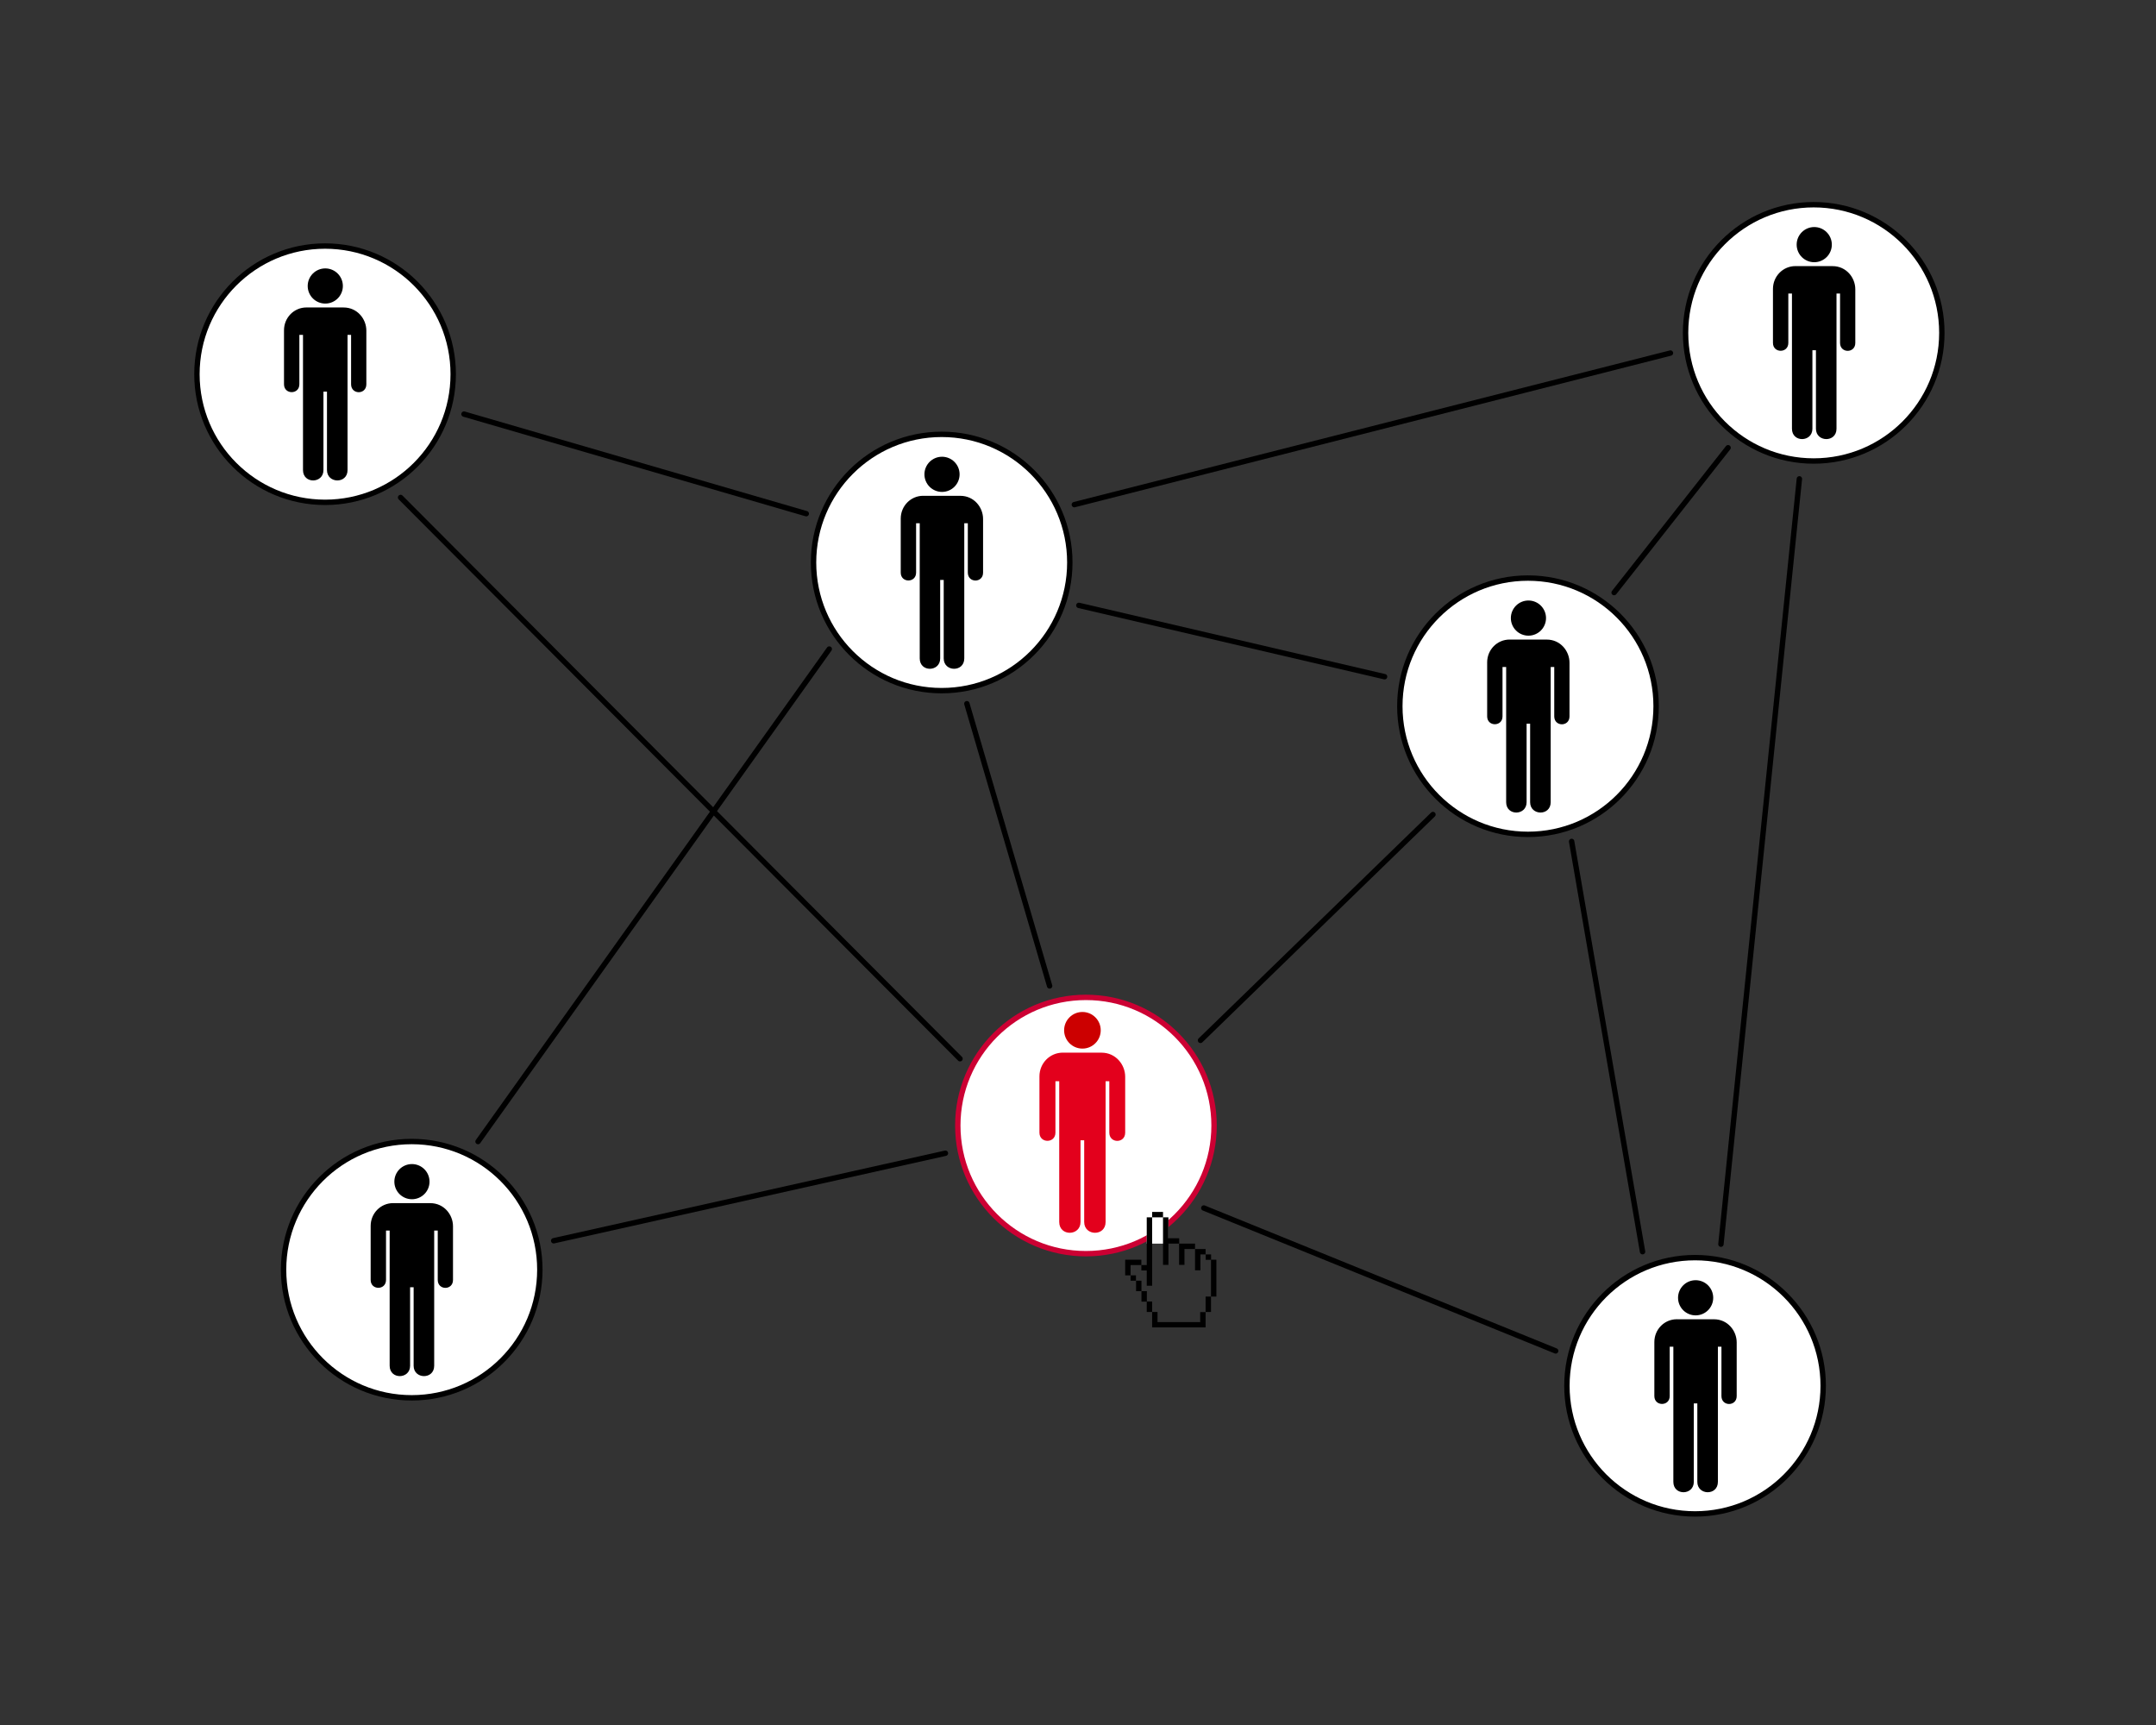 <?xml version='1.0' encoding='utf-8'?>
<svg xmlns="http://www.w3.org/2000/svg" version="1.1" id="Capa_1" x="0px" y="0px" width="2000px" height="1600px" viewBox="0 0 2000 1600" enable-background="new 0 0 2000 1600"><rect x="0" y="0" width="2000" height="1600" fill="#333333" stroke="none"/> <path fill="#FFFFFF" stroke="#000000" stroke-width="5" d="M992.408,521.738c0,65.648-53.218,118.866-118.865,118.866 s-118.866-53.219-118.866-118.866s53.219-118.866,118.866-118.866S992.408,456.091,992.408,521.738z"/> <g transform="matrix(.297 0 0 .297 621.18 246.21)"> <path d="M850.754,707.259c30.326,0,54.913-24.59,54.913-54.92c0-30.326-24.587-54.913-54.913-54.913s-54.913,24.587-54.913,54.913 C795.841,682.669,820.425,707.259,850.754,707.259z"/> <path d="M850.754,652.339"/> <path d="M791.987,719.376c-38.889,0-70.163,31.718-70.163,71.276v168.613c0,32.781,47.972,32.781,47.972,0V805.096h11.36v422.152 c0,43.826,63.881,42.536,63.881,0V982.196h11.002v245.052c0,42.536,64.236,43.826,64.236,0V805.096h11.091v154.169 c0,33.035,47.722,33.031,47.637,0V791.675c0-36.48-28.329-72.21-71.026-72.21l-115.99-0.076V719.376z"/> </g> <path fill="#FFFFFF" stroke="#000000" stroke-width="5" d="M420.417,347.077c0,65.648-53.218,118.866-118.866,118.866 s-118.866-53.219-118.866-118.866c0-65.647,53.218-118.866,118.866-118.866S420.417,281.43,420.417,347.077z"/> <g transform="matrix(.297 0 0 .297 195.86 116.34)"> <path d="M356.524,556.346c30.326,0,54.915-24.588,54.915-54.918c0-30.328-24.588-54.915-54.915-54.915 c-30.325,0-54.915,24.589-54.915,54.915C301.609,531.756,326.194,556.346,356.524,556.346z"/> <path d="M356.524,501.428"/> <path d="M297.757,568.465c-38.888,0-70.163,31.717-70.163,71.276v168.613c0,32.781,47.974,32.781,47.974,0V654.185h11.357v422.153 c0,43.826,63.883,42.536,63.883,0V831.282h11.003v245.056c0,42.536,64.233,43.826,64.233,0V654.185h11.091v154.169 c0,33.031,47.724,33.031,47.638,0V640.764c0-36.48-28.327-72.21-71.026-72.21l-115.99-0.076V568.465z"/> </g> <path fill="#FFFFFF" stroke="#000000" stroke-width="5" d="M500.783,1177.664c0,65.648-53.219,118.865-118.866,118.865 s-118.866-53.218-118.866-118.865s53.219-118.866,118.866-118.866S500.783,1112.016,500.783,1177.664z"/> <g transform="matrix(.297 0 0 .297 255.62 733.95)"> <path d="M425.966,1274.02c30.326,0,54.915-24.587,54.915-54.916c0-30.326-24.588-54.916-54.915-54.916 c-30.325,0-54.913,24.59-54.913,54.916S395.636,1274.02,425.966,1274.02z"/> <path d="M425.966,1219.104"/> <path d="M367.199,1286.141c-38.888,0-70.163,31.715-70.163,71.276v168.613c0,32.781,47.974,32.781,47.974,0v-154.169h11.357 v422.149c0,43.829,63.883,42.539,63.883,0v-245.052h11.003v245.052c0,42.539,64.233,43.829,64.233,0v-422.149h11.091v154.169 c0,33.031,47.726,33.031,47.64,0v-167.593c0-36.477-28.329-72.207-71.026-72.207l-115.992-0.076V1286.141z"/> </g> <path fill="#FFFFFF" stroke="#000000" stroke-width="5" d="M1536.279,655.041c0,65.648-53.218,118.865-118.865,118.865 s-118.866-53.218-118.866-118.865s53.219-118.866,118.866-118.866S1536.279,589.393,1536.279,655.041z"/> <g transform="matrix(.297 0 0 .297 1025.6 345.34)"> <path d="M1320.698,822.449c30.326,0,54.916-24.59,54.916-54.916c0-30.33-24.59-54.916-54.916-54.916 c-30.323,0-54.913,24.59-54.913,54.916S1290.369,822.449,1320.698,822.449z"/> <path d="M1320.698,767.533"/> <path d="M1261.931,834.57c-38.886,0-70.163,31.715-70.163,71.273v168.616c0,32.778,47.976,32.778,47.976,0V920.286h11.357v422.153 c0,43.829,63.881,42.539,63.881,0v-245.052h11.005v245.052c0,42.539,64.233,43.829,64.233,0V920.286h11.091v154.172 c0,33.031,47.722,33.031,47.637,0V906.866c0-36.477-28.325-72.207-71.026-72.207l-115.99-0.076V834.57z"/> </g> <path fill="#FFFFFF" stroke="#CC0033" stroke-width="5" d="M1126.218,1043.975c0,65.648-53.218,118.866-118.865,118.866 s-118.866-53.219-118.866-118.866s53.219-118.866,118.866-118.866S1126.218,978.328,1126.218,1043.975z"/> <path fill="#FF5500" d="M1007.456,962.032"/> <g> <path fill="#CC0000" d="M1004.107,972.611c9.378,0,16.981-7.604,16.981-16.983c0-9.382-7.604-16.985-16.981-16.985 c-9.38,0-16.985,7.606-16.985,16.985C987.122,965.008,994.725,972.611,1004.107,972.611z"/> <path fill="#E3001C" d="M985.93,976.359c-12.028,0-21.7,9.81-21.7,22.045v52.149c0,10.139,14.837,10.139,14.837,0v-47.683h3.512 v130.565c0,13.557,19.759,13.155,19.759,0v-75.792h3.402v75.792c0,13.155,19.864,13.557,19.864,0v-130.565h3.431v47.683 c0,10.217,14.762,10.217,14.735,0v-51.832c0-11.283-8.761-22.333-21.967-22.333l-35.874-0.023V976.359z"/> </g> <path fill="#FFFFFF" stroke="#000000" stroke-width="5" d="M1691.271,1285.357c0,65.648-53.219,118.865-118.866,118.865 s-118.865-53.219-118.865-118.865c0-65.647,53.218-118.866,118.865-118.866S1691.271,1219.71,1691.271,1285.357z"/> <g transform="matrix(.297 0 0 .297 1140.9 814.03)"> <path d="M1454.68,1367.076c30.326,0,54.916-24.59,54.916-54.916c0-30.33-24.59-54.916-54.916-54.916s-54.913,24.59-54.913,54.916 S1424.35,1367.076,1454.68,1367.076z"/> <path d="M1454.68,1312.16"/> <path d="M1395.913,1379.197c-38.886,0-70.163,31.715-70.163,71.276v168.613c0,32.778,47.976,32.778,47.976,0v-154.172h11.354 v422.152c0,43.829,63.884,42.539,63.884,0v-245.052h11.005v245.052c0,42.539,64.233,43.829,64.233,0v-422.152h11.091v154.172 c0,33.031,47.722,33.031,47.637,0v-167.593c0-36.477-28.325-72.207-71.026-72.207l-115.99-0.076V1379.197z"/> </g> <path fill="#FFFFFF" stroke="#000000" stroke-width="5" d="M1801.344,308.736c0,65.649-53.219,118.866-118.866,118.866 s-118.865-53.219-118.865-118.866c0-65.647,53.218-118.865,118.865-118.865S1801.344,243.089,1801.344,308.736z"/> <g transform="matrix(.297 0 0 .297 1222.7 87.824)"> <path d="M1549.736,523.209c30.323,0,54.913-24.588,54.913-54.916c0-30.328-24.59-54.915-54.913-54.915 c-30.326,0-54.916,24.589-54.916,54.915C1494.819,498.62,1519.406,523.209,1549.736,523.209z"/> <path d="M1549.736,468.292"/> <path d="M1490.965,535.33c-38.886,0-70.163,31.715-70.163,71.276v168.613c0,32.778,47.976,32.778,47.976,0v-154.17h11.357v422.151 c0,43.829,63.881,42.539,63.881,0V798.146h11.005v245.052c0,42.539,64.233,43.829,64.233,0V621.048h11.091v154.17 c0,33.031,47.726,33.031,47.637,0V607.627c0-36.479-28.325-72.209-71.022-72.209l-115.994-0.076V535.33z"/> </g> <path fill="none" stroke="#000000" stroke-width="5" stroke-linecap="round" d="M430.423,384.087l317.511,92.374"/> <path fill="none" stroke="#000000" stroke-width="5" stroke-linecap="round" d="M1000.8,561.521l283.596,66.144"/> <path fill="none" stroke="#000000" stroke-width="5" stroke-linecap="round" d="M1497.321,549.634l105.731-134.345"/> <path fill="none" stroke="#000000" stroke-width="5" stroke-linecap="round" d="M896.9,652.7l76.767,261.782"/> <path fill="#FF5500" stroke="#000000" stroke-width="5" stroke-linecap="round" d="M1329.285,755.499l-215.654,209.469"/> <path fill="none" stroke="#000000" stroke-width="5" stroke-linecap="round" d="M513.613,1150.848l363.396-81.184"/> <path fill="none" stroke="#000000" stroke-width="5" stroke-linecap="round" d="M1116.697,1120.469l326.401,132.547"/> <path fill="none" stroke="#000000" stroke-width="5" stroke-linecap="round" d="M890.552,982.019L371.614,461.427"/> <path fill="none" stroke="#000000" stroke-width="5" stroke-linecap="round" d="M769.263,602.001l-325.809,456.835"/> <path fill="none" stroke="#000000" stroke-width="5" stroke-linecap="round" d="M996.605,468.057L1549.58,327.47"/> <path fill="none" stroke="#000000" stroke-width="5" stroke-linecap="round" d="M1669.189,444.146l-72.771,709.875"/> <path fill="none" stroke="#000000" stroke-width="5" stroke-linecap="round" d="M1457.917,780.445l65.797,380.557"/> <rect x="1063.771" y="1131.5" fill="#FFFFFF" width="20.101" height="22.015"/> <path d="M1068.771,1129.114v63.5h-5v-14.2h-5v-5h-10v9.5h5v5h-5v-5h-5v-14.5h15v5h5v-44.3H1068.771c0-5,0-5,0-5h10.101v5h5v19.4h10 v5h-10v19.699h-5v-44.1H1068.771L1068.771,1129.114z M1118.471,1163.515h5v5h-5V1163.515L1118.471,1163.515z M1128.371,1168.414 v34.2h-5v-34.2H1128.371L1128.371,1168.414z M1113.571,1163.515v14.699h-5v-19.699h-9.8v14.699h-5v-19.699h14.8v5h9.801v5H1113.571 L1113.571,1163.515z M1073.771,1226.314h39.601v-9.3h5v-14.4h5v14.3h-5v14.3h-49.601v-14.3h-5v-9.7h5v9.7h5V1226.314 L1073.771,1226.314z M1058.871,1188.015v9.6h5v9.7h-5v-9.7h-5v-9.7h5V1188.015z"/> </svg>